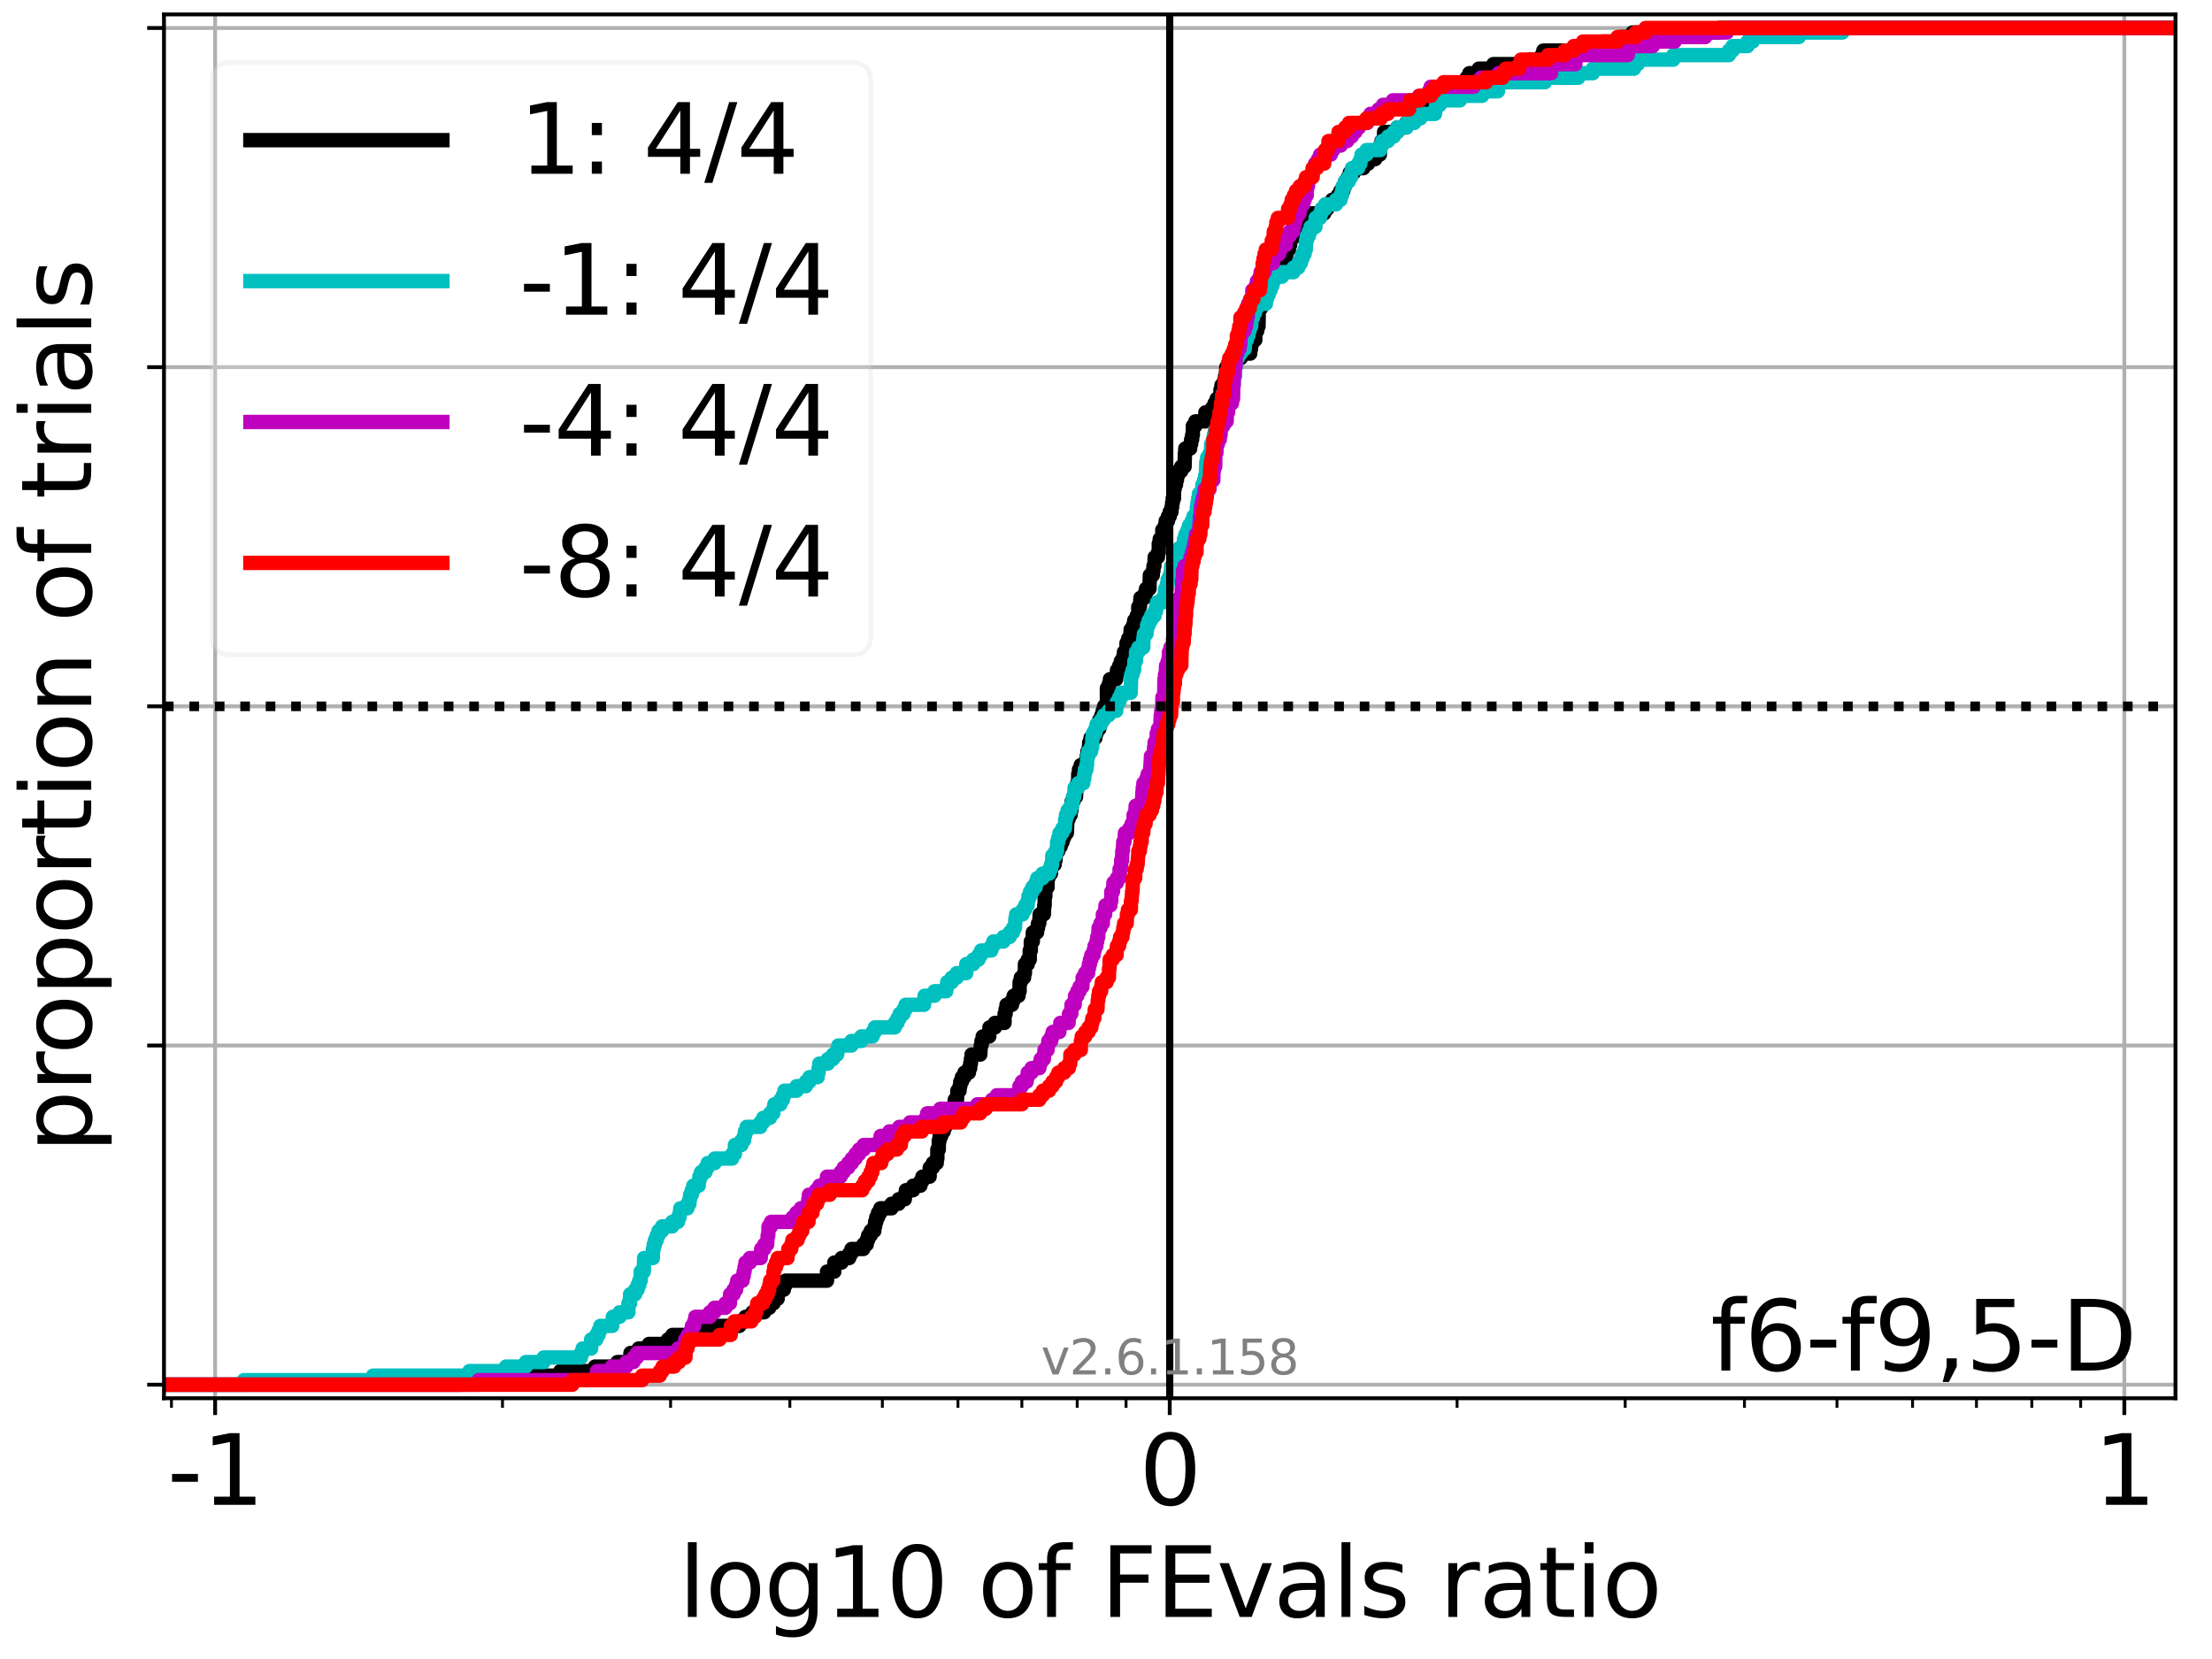 <?xml version="1.0" encoding="utf-8" standalone="no"?>
<!DOCTYPE svg PUBLIC "-//W3C//DTD SVG 1.1//EN"
  "http://www.w3.org/Graphics/SVG/1.1/DTD/svg11.dtd">
<svg xmlns:xlink="http://www.w3.org/1999/xlink" width="460.8pt" height="345.6pt" viewBox="0 0 460.8 345.6" xmlns="http://www.w3.org/2000/svg" version="1.1">
 <defs>
  <style type="text/css">*{stroke-linejoin: round; stroke-linecap: butt}</style>
 </defs>
 <g id="figure_1">
  <g id="patch_1">
   <path d="M 0 345.6 
L 460.8 345.6 
L 460.8 0 
L 0 0 
z
" style="fill: #ffffff"/>
  </g>
  <g id="axes_1">
   <g id="patch_2">
    <path d="M 34.16 291.28 
L 453.192 291.28 
L 453.192 3 
L 34.16 3 
z
" style="fill: #ffffff"/>
   </g>
   <g id="matplotlib.axis_1">
    <g id="xtick_1">
     <g id="line2d_1">
      <path d="M 44.815 291.28 
L 44.815 3 
" clip-path="url(#pe3f7f8bd6f)" style="fill: none; stroke: #b0b0b0; stroke-width: 0.8; stroke-linecap: square"/>
     </g>
     <g id="line2d_2">
      <defs>
       <path id="m4d1b74afdb" d="M 0 0 
L 0 3.5 
" style="stroke: #000000; stroke-width: 0.8"/>
      </defs>
      <g>
       <use xlink:href="#m4d1b74afdb" x="44.815" y="291.28" style="stroke: #000000; stroke-width: 0.8"/>
      </g>
     </g>
     <g id="text_1">
      <!-- -1 -->
      <g transform="translate(34.844 313.477)scale(0.2 -0.2)">
       <defs>
        <path id="DejaVuSans-2d" d="M 313 2009 
L 1997 2009 
L 1997 1497 
L 313 1497 
L 313 2009 
z
" transform="scale(0.016)"/>
        <path id="DejaVuSans-31" d="M 794 531 
L 1825 531 
L 1825 4091 
L 703 3866 
L 703 4441 
L 1819 4666 
L 2450 4666 
L 2450 531 
L 3481 531 
L 3481 0 
L 794 0 
L 794 531 
z
" transform="scale(0.016)"/>
       </defs>
       <use xlink:href="#DejaVuSans-2d"/>
       <use xlink:href="#DejaVuSans-31" x="36.084"/>
      </g>
     </g>
    </g>
    <g id="xtick_2">
     <g id="line2d_3">
      <path d="M 243.676 291.28 
L 243.676 3 
" clip-path="url(#pe3f7f8bd6f)" style="fill: none; stroke: #b0b0b0; stroke-width: 0.8; stroke-linecap: square"/>
     </g>
     <g id="line2d_4">
      <g>
       <use xlink:href="#m4d1b74afdb" x="243.676" y="291.28" style="stroke: #000000; stroke-width: 0.8"/>
      </g>
     </g>
     <g id="text_2">
      <!-- 0 -->
      <g transform="translate(237.314 313.477)scale(0.2 -0.2)">
       <defs>
        <path id="DejaVuSans-30" d="M 2034 4250 
Q 1547 4250 1301 3770 
Q 1056 3291 1056 2328 
Q 1056 1369 1301 889 
Q 1547 409 2034 409 
Q 2525 409 2770 889 
Q 3016 1369 3016 2328 
Q 3016 3291 2770 3770 
Q 2525 4250 2034 4250 
z
M 2034 4750 
Q 2819 4750 3233 4129 
Q 3647 3509 3647 2328 
Q 3647 1150 3233 529 
Q 2819 -91 2034 -91 
Q 1250 -91 836 529 
Q 422 1150 422 2328 
Q 422 3509 836 4129 
Q 1250 4750 2034 4750 
z
" transform="scale(0.016)"/>
       </defs>
       <use xlink:href="#DejaVuSans-30"/>
      </g>
     </g>
    </g>
    <g id="xtick_3">
     <g id="line2d_5">
      <path d="M 442.537 291.28 
L 442.537 3 
" clip-path="url(#pe3f7f8bd6f)" style="fill: none; stroke: #b0b0b0; stroke-width: 0.8; stroke-linecap: square"/>
     </g>
     <g id="line2d_6">
      <g>
       <use xlink:href="#m4d1b74afdb" x="442.537" y="291.28" style="stroke: #000000; stroke-width: 0.8"/>
      </g>
     </g>
     <g id="text_3">
      <!-- 1 -->
      <g transform="translate(436.175 313.477)scale(0.2 -0.2)">
       <use xlink:href="#DejaVuSans-31"/>
      </g>
     </g>
    </g>
    <g id="xtick_4">
     <g id="line2d_7">
      <defs>
       <path id="md2150e0356" d="M 0 0 
L 0 2 
" style="stroke: #000000; stroke-width: 0.6"/>
      </defs>
      <g>
       <use xlink:href="#md2150e0356" x="35.715" y="291.28" style="stroke: #000000; stroke-width: 0.6"/>
      </g>
     </g>
    </g>
    <g id="xtick_5">
     <g id="line2d_8">
      <g>
       <use xlink:href="#md2150e0356" x="104.678" y="291.28" style="stroke: #000000; stroke-width: 0.6"/>
      </g>
     </g>
    </g>
    <g id="xtick_6">
     <g id="line2d_9">
      <g>
       <use xlink:href="#md2150e0356" x="139.696" y="291.28" style="stroke: #000000; stroke-width: 0.6"/>
      </g>
     </g>
    </g>
    <g id="xtick_7">
     <g id="line2d_10">
      <g>
       <use xlink:href="#md2150e0356" x="164.541" y="291.28" style="stroke: #000000; stroke-width: 0.6"/>
      </g>
     </g>
    </g>
    <g id="xtick_8">
     <g id="line2d_11">
      <g>
       <use xlink:href="#md2150e0356" x="183.813" y="291.28" style="stroke: #000000; stroke-width: 0.6"/>
      </g>
     </g>
    </g>
    <g id="xtick_9">
     <g id="line2d_12">
      <g>
       <use xlink:href="#md2150e0356" x="199.559" y="291.28" style="stroke: #000000; stroke-width: 0.6"/>
      </g>
     </g>
    </g>
    <g id="xtick_10">
     <g id="line2d_13">
      <g>
       <use xlink:href="#md2150e0356" x="212.872" y="291.28" style="stroke: #000000; stroke-width: 0.6"/>
      </g>
     </g>
    </g>
    <g id="xtick_11">
     <g id="line2d_14">
      <g>
       <use xlink:href="#md2150e0356" x="224.404" y="291.28" style="stroke: #000000; stroke-width: 0.6"/>
      </g>
     </g>
    </g>
    <g id="xtick_12">
     <g id="line2d_15">
      <g>
       <use xlink:href="#md2150e0356" x="234.577" y="291.28" style="stroke: #000000; stroke-width: 0.6"/>
      </g>
     </g>
    </g>
    <g id="xtick_13">
     <g id="line2d_16">
      <g>
       <use xlink:href="#md2150e0356" x="303.539" y="291.28" style="stroke: #000000; stroke-width: 0.6"/>
      </g>
     </g>
    </g>
    <g id="xtick_14">
     <g id="line2d_17">
      <g>
       <use xlink:href="#md2150e0356" x="338.557" y="291.28" style="stroke: #000000; stroke-width: 0.6"/>
      </g>
     </g>
    </g>
    <g id="xtick_15">
     <g id="line2d_18">
      <g>
       <use xlink:href="#md2150e0356" x="363.402" y="291.28" style="stroke: #000000; stroke-width: 0.6"/>
      </g>
     </g>
    </g>
    <g id="xtick_16">
     <g id="line2d_19">
      <g>
       <use xlink:href="#md2150e0356" x="382.674" y="291.28" style="stroke: #000000; stroke-width: 0.6"/>
      </g>
     </g>
    </g>
    <g id="xtick_17">
     <g id="line2d_20">
      <g>
       <use xlink:href="#md2150e0356" x="398.42" y="291.28" style="stroke: #000000; stroke-width: 0.6"/>
      </g>
     </g>
    </g>
    <g id="xtick_18">
     <g id="line2d_21">
      <g>
       <use xlink:href="#md2150e0356" x="411.733" y="291.28" style="stroke: #000000; stroke-width: 0.6"/>
      </g>
     </g>
    </g>
    <g id="xtick_19">
     <g id="line2d_22">
      <g>
       <use xlink:href="#md2150e0356" x="423.266" y="291.28" style="stroke: #000000; stroke-width: 0.6"/>
      </g>
     </g>
    </g>
    <g id="xtick_20">
     <g id="line2d_23">
      <g>
       <use xlink:href="#md2150e0356" x="433.438" y="291.28" style="stroke: #000000; stroke-width: 0.6"/>
      </g>
     </g>
    </g>
    <g id="text_4">
     <!-- log10 of FEvals ratio -->
     <g transform="translate(141.371 336.833)scale(0.2 -0.2)">
      <defs>
       <path id="DejaVuSans-6c" d="M 603 4863 
L 1178 4863 
L 1178 0 
L 603 0 
L 603 4863 
z
" transform="scale(0.016)"/>
       <path id="DejaVuSans-6f" d="M 1959 3097 
Q 1497 3097 1228 2736 
Q 959 2375 959 1747 
Q 959 1119 1226 758 
Q 1494 397 1959 397 
Q 2419 397 2687 759 
Q 2956 1122 2956 1747 
Q 2956 2369 2687 2733 
Q 2419 3097 1959 3097 
z
M 1959 3584 
Q 2709 3584 3137 3096 
Q 3566 2609 3566 1747 
Q 3566 888 3137 398 
Q 2709 -91 1959 -91 
Q 1206 -91 779 398 
Q 353 888 353 1747 
Q 353 2609 779 3096 
Q 1206 3584 1959 3584 
z
" transform="scale(0.016)"/>
       <path id="DejaVuSans-67" d="M 2906 1791 
Q 2906 2416 2648 2759 
Q 2391 3103 1925 3103 
Q 1463 3103 1205 2759 
Q 947 2416 947 1791 
Q 947 1169 1205 825 
Q 1463 481 1925 481 
Q 2391 481 2648 825 
Q 2906 1169 2906 1791 
z
M 3481 434 
Q 3481 -459 3084 -895 
Q 2688 -1331 1869 -1331 
Q 1566 -1331 1297 -1286 
Q 1028 -1241 775 -1147 
L 775 -588 
Q 1028 -725 1275 -790 
Q 1522 -856 1778 -856 
Q 2344 -856 2625 -561 
Q 2906 -266 2906 331 
L 2906 616 
Q 2728 306 2450 153 
Q 2172 0 1784 0 
Q 1141 0 747 490 
Q 353 981 353 1791 
Q 353 2603 747 3093 
Q 1141 3584 1784 3584 
Q 2172 3584 2450 3431 
Q 2728 3278 2906 2969 
L 2906 3500 
L 3481 3500 
L 3481 434 
z
" transform="scale(0.016)"/>
       <path id="DejaVuSans-20" transform="scale(0.016)"/>
       <path id="DejaVuSans-66" d="M 2375 4863 
L 2375 4384 
L 1825 4384 
Q 1516 4384 1395 4259 
Q 1275 4134 1275 3809 
L 1275 3500 
L 2222 3500 
L 2222 3053 
L 1275 3053 
L 1275 0 
L 697 0 
L 697 3053 
L 147 3053 
L 147 3500 
L 697 3500 
L 697 3744 
Q 697 4328 969 4595 
Q 1241 4863 1831 4863 
L 2375 4863 
z
" transform="scale(0.016)"/>
       <path id="DejaVuSans-46" d="M 628 4666 
L 3309 4666 
L 3309 4134 
L 1259 4134 
L 1259 2759 
L 3109 2759 
L 3109 2228 
L 1259 2228 
L 1259 0 
L 628 0 
L 628 4666 
z
" transform="scale(0.016)"/>
       <path id="DejaVuSans-45" d="M 628 4666 
L 3578 4666 
L 3578 4134 
L 1259 4134 
L 1259 2753 
L 3481 2753 
L 3481 2222 
L 1259 2222 
L 1259 531 
L 3634 531 
L 3634 0 
L 628 0 
L 628 4666 
z
" transform="scale(0.016)"/>
       <path id="DejaVuSans-76" d="M 191 3500 
L 800 3500 
L 1894 563 
L 2988 3500 
L 3597 3500 
L 2284 0 
L 1503 0 
L 191 3500 
z
" transform="scale(0.016)"/>
       <path id="DejaVuSans-61" d="M 2194 1759 
Q 1497 1759 1228 1600 
Q 959 1441 959 1056 
Q 959 750 1161 570 
Q 1363 391 1709 391 
Q 2188 391 2477 730 
Q 2766 1069 2766 1631 
L 2766 1759 
L 2194 1759 
z
M 3341 1997 
L 3341 0 
L 2766 0 
L 2766 531 
Q 2569 213 2275 61 
Q 1981 -91 1556 -91 
Q 1019 -91 701 211 
Q 384 513 384 1019 
Q 384 1609 779 1909 
Q 1175 2209 1959 2209 
L 2766 2209 
L 2766 2266 
Q 2766 2663 2505 2880 
Q 2244 3097 1772 3097 
Q 1472 3097 1187 3025 
Q 903 2953 641 2809 
L 641 3341 
Q 956 3463 1253 3523 
Q 1550 3584 1831 3584 
Q 2591 3584 2966 3190 
Q 3341 2797 3341 1997 
z
" transform="scale(0.016)"/>
       <path id="DejaVuSans-73" d="M 2834 3397 
L 2834 2853 
Q 2591 2978 2328 3040 
Q 2066 3103 1784 3103 
Q 1356 3103 1142 2972 
Q 928 2841 928 2578 
Q 928 2378 1081 2264 
Q 1234 2150 1697 2047 
L 1894 2003 
Q 2506 1872 2764 1633 
Q 3022 1394 3022 966 
Q 3022 478 2636 193 
Q 2250 -91 1575 -91 
Q 1294 -91 989 -36 
Q 684 19 347 128 
L 347 722 
Q 666 556 975 473 
Q 1284 391 1588 391 
Q 1994 391 2212 530 
Q 2431 669 2431 922 
Q 2431 1156 2273 1281 
Q 2116 1406 1581 1522 
L 1381 1569 
Q 847 1681 609 1914 
Q 372 2147 372 2553 
Q 372 3047 722 3315 
Q 1072 3584 1716 3584 
Q 2034 3584 2315 3537 
Q 2597 3491 2834 3397 
z
" transform="scale(0.016)"/>
       <path id="DejaVuSans-72" d="M 2631 2963 
Q 2534 3019 2420 3045 
Q 2306 3072 2169 3072 
Q 1681 3072 1420 2755 
Q 1159 2438 1159 1844 
L 1159 0 
L 581 0 
L 581 3500 
L 1159 3500 
L 1159 2956 
Q 1341 3275 1631 3429 
Q 1922 3584 2338 3584 
Q 2397 3584 2469 3576 
Q 2541 3569 2628 3553 
L 2631 2963 
z
" transform="scale(0.016)"/>
       <path id="DejaVuSans-74" d="M 1172 4494 
L 1172 3500 
L 2356 3500 
L 2356 3053 
L 1172 3053 
L 1172 1153 
Q 1172 725 1289 603 
Q 1406 481 1766 481 
L 2356 481 
L 2356 0 
L 1766 0 
Q 1100 0 847 248 
Q 594 497 594 1153 
L 594 3053 
L 172 3053 
L 172 3500 
L 594 3500 
L 594 4494 
L 1172 4494 
z
" transform="scale(0.016)"/>
       <path id="DejaVuSans-69" d="M 603 3500 
L 1178 3500 
L 1178 0 
L 603 0 
L 603 3500 
z
M 603 4863 
L 1178 4863 
L 1178 4134 
L 603 4134 
L 603 4863 
z
" transform="scale(0.016)"/>
      </defs>
      <use xlink:href="#DejaVuSans-6c"/>
      <use xlink:href="#DejaVuSans-6f" x="27.783"/>
      <use xlink:href="#DejaVuSans-67" x="88.965"/>
      <use xlink:href="#DejaVuSans-31" x="152.441"/>
      <use xlink:href="#DejaVuSans-30" x="216.064"/>
      <use xlink:href="#DejaVuSans-20" x="279.688"/>
      <use xlink:href="#DejaVuSans-6f" x="311.475"/>
      <use xlink:href="#DejaVuSans-66" x="372.656"/>
      <use xlink:href="#DejaVuSans-20" x="407.861"/>
      <use xlink:href="#DejaVuSans-46" x="439.648"/>
      <use xlink:href="#DejaVuSans-45" x="497.168"/>
      <use xlink:href="#DejaVuSans-76" x="560.352"/>
      <use xlink:href="#DejaVuSans-61" x="619.531"/>
      <use xlink:href="#DejaVuSans-6c" x="680.811"/>
      <use xlink:href="#DejaVuSans-73" x="708.594"/>
      <use xlink:href="#DejaVuSans-20" x="760.693"/>
      <use xlink:href="#DejaVuSans-72" x="792.48"/>
      <use xlink:href="#DejaVuSans-61" x="833.594"/>
      <use xlink:href="#DejaVuSans-74" x="894.873"/>
      <use xlink:href="#DejaVuSans-69" x="934.082"/>
      <use xlink:href="#DejaVuSans-6f" x="961.865"/>
     </g>
    </g>
   </g>
   <g id="matplotlib.axis_2">
    <g id="ytick_1">
     <g id="line2d_24">
      <path d="M 34.16 288.454 
L 453.192 288.454 
" clip-path="url(#pe3f7f8bd6f)" style="fill: none; stroke: #b0b0b0; stroke-width: 0.8; stroke-linecap: square"/>
     </g>
     <g id="line2d_25">
      <defs>
       <path id="m3e61d5fe97" d="M 0 0 
L -3.5 0 
" style="stroke: #000000; stroke-width: 0.8"/>
      </defs>
      <g>
       <use xlink:href="#m3e61d5fe97" x="34.16" y="288.454" style="stroke: #000000; stroke-width: 0.8"/>
      </g>
     </g>
    </g>
    <g id="ytick_2">
     <g id="line2d_26">
      <path d="M 34.16 217.797 
L 453.192 217.797 
" clip-path="url(#pe3f7f8bd6f)" style="fill: none; stroke: #b0b0b0; stroke-width: 0.8; stroke-linecap: square"/>
     </g>
     <g id="line2d_27">
      <g>
       <use xlink:href="#m3e61d5fe97" x="34.16" y="217.797" style="stroke: #000000; stroke-width: 0.8"/>
      </g>
     </g>
    </g>
    <g id="ytick_3">
     <g id="line2d_28">
      <path d="M 34.16 147.14 
L 453.192 147.14 
" clip-path="url(#pe3f7f8bd6f)" style="fill: none; stroke: #b0b0b0; stroke-width: 0.8; stroke-linecap: square"/>
     </g>
     <g id="line2d_29">
      <g>
       <use xlink:href="#m3e61d5fe97" x="34.16" y="147.14" style="stroke: #000000; stroke-width: 0.8"/>
      </g>
     </g>
    </g>
    <g id="ytick_4">
     <g id="line2d_30">
      <path d="M 34.16 76.483 
L 453.192 76.483 
" clip-path="url(#pe3f7f8bd6f)" style="fill: none; stroke: #b0b0b0; stroke-width: 0.8; stroke-linecap: square"/>
     </g>
     <g id="line2d_31">
      <g>
       <use xlink:href="#m3e61d5fe97" x="34.16" y="76.483" style="stroke: #000000; stroke-width: 0.8"/>
      </g>
     </g>
    </g>
    <g id="ytick_5">
     <g id="line2d_32">
      <path d="M 34.16 5.826 
L 453.192 5.826 
" clip-path="url(#pe3f7f8bd6f)" style="fill: none; stroke: #b0b0b0; stroke-width: 0.8; stroke-linecap: square"/>
     </g>
     <g id="line2d_33">
      <g>
       <use xlink:href="#m3e61d5fe97" x="34.16" y="5.826" style="stroke: #000000; stroke-width: 0.8"/>
      </g>
     </g>
    </g>
    <g id="text_5">
     <!-- proportion of trials -->
     <g transform="translate(19.001 240.146)rotate(-90)scale(0.2 -0.2)">
      <defs>
       <path id="DejaVuSans-70" d="M 1159 525 
L 1159 -1331 
L 581 -1331 
L 581 3500 
L 1159 3500 
L 1159 2969 
Q 1341 3281 1617 3432 
Q 1894 3584 2278 3584 
Q 2916 3584 3314 3078 
Q 3713 2572 3713 1747 
Q 3713 922 3314 415 
Q 2916 -91 2278 -91 
Q 1894 -91 1617 61 
Q 1341 213 1159 525 
z
M 3116 1747 
Q 3116 2381 2855 2742 
Q 2594 3103 2138 3103 
Q 1681 3103 1420 2742 
Q 1159 2381 1159 1747 
Q 1159 1113 1420 752 
Q 1681 391 2138 391 
Q 2594 391 2855 752 
Q 3116 1113 3116 1747 
z
" transform="scale(0.016)"/>
       <path id="DejaVuSans-6e" d="M 3513 2113 
L 3513 0 
L 2938 0 
L 2938 2094 
Q 2938 2591 2744 2837 
Q 2550 3084 2163 3084 
Q 1697 3084 1428 2787 
Q 1159 2491 1159 1978 
L 1159 0 
L 581 0 
L 581 3500 
L 1159 3500 
L 1159 2956 
Q 1366 3272 1645 3428 
Q 1925 3584 2291 3584 
Q 2894 3584 3203 3211 
Q 3513 2838 3513 2113 
z
" transform="scale(0.016)"/>
      </defs>
      <use xlink:href="#DejaVuSans-70"/>
      <use xlink:href="#DejaVuSans-72" x="63.477"/>
      <use xlink:href="#DejaVuSans-6f" x="102.34"/>
      <use xlink:href="#DejaVuSans-70" x="163.521"/>
      <use xlink:href="#DejaVuSans-6f" x="226.998"/>
      <use xlink:href="#DejaVuSans-72" x="288.18"/>
      <use xlink:href="#DejaVuSans-74" x="329.293"/>
      <use xlink:href="#DejaVuSans-69" x="368.502"/>
      <use xlink:href="#DejaVuSans-6f" x="396.285"/>
      <use xlink:href="#DejaVuSans-6e" x="457.467"/>
      <use xlink:href="#DejaVuSans-20" x="520.846"/>
      <use xlink:href="#DejaVuSans-6f" x="552.633"/>
      <use xlink:href="#DejaVuSans-66" x="613.814"/>
      <use xlink:href="#DejaVuSans-20" x="649.02"/>
      <use xlink:href="#DejaVuSans-74" x="680.807"/>
      <use xlink:href="#DejaVuSans-72" x="720.016"/>
      <use xlink:href="#DejaVuSans-69" x="761.129"/>
      <use xlink:href="#DejaVuSans-61" x="788.912"/>
      <use xlink:href="#DejaVuSans-6c" x="850.191"/>
      <use xlink:href="#DejaVuSans-73" x="877.975"/>
     </g>
    </g>
   </g>
   <g id="line2d_34">
    <path d="M 34.16 288.454 
L 95.845 288.454 
L 95.845 287.512 
L 111.035 287.512 
L 111.035 286.57 
L 116.715 286.57 
L 116.715 285.627 
L 123.95 285.627 
L 123.95 284.685 
L 128.619 284.685 
L 128.619 283.743 
L 131.336 283.743 
L 131.336 281.859 
L 133.049 281.859 
L 133.049 280.917 
L 135.182 280.917 
L 135.182 279.975 
L 139.14 279.975 
L 139.14 279.033 
L 140.08 279.033 
L 140.08 278.091 
L 146.252 278.091 
L 146.252 277.149 
L 148.795 277.149 
L 148.795 276.207 
L 154.031 276.207 
L 154.031 275.264 
L 155.292 275.264 
L 155.292 274.322 
L 156.724 274.322 
L 156.724 273.38 
L 159.177 273.38 
L 159.177 272.438 
L 160.253 272.438 
L 160.253 271.496 
L 161.154 271.496 
L 161.154 270.554 
L 161.998 270.554 
L 162.108 268.67 
L 163.286 268.67 
L 163.286 267.728 
L 163.637 267.728 
L 163.637 266.786 
L 172.28 266.786 
L 172.28 264.901 
L 173.798 264.901 
L 173.798 263.017 
L 175.311 263.017 
L 175.311 262.075 
L 176.9 262.075 
L 176.9 261.133 
L 177.384 261.133 
L 177.384 260.191 
L 179.838 260.191 
L 179.838 259.249 
L 180.553 259.249 
L 180.553 258.307 
L 180.842 258.307 
L 180.842 257.365 
L 181.38 257.365 
L 181.38 256.423 
L 182.136 256.423 
L 182.136 255.481 
L 182.306 255.481 
L 182.306 254.538 
L 182.543 254.538 
L 182.543 253.596 
L 182.912 253.596 
L 182.912 252.654 
L 183.395 252.654 
L 183.395 251.712 
L 185.719 251.712 
L 185.719 250.77 
L 187.2 250.77 
L 187.2 249.828 
L 188.482 249.828 
L 188.482 248.886 
L 188.714 248.886 
L 188.714 247.944 
L 190.213 247.944 
L 190.213 247.002 
L 191.742 247.002 
L 191.742 246.06 
L 192.158 246.06 
L 192.158 245.118 
L 193.66 245.118 
L 193.686 243.233 
L 194.327 243.233 
L 194.327 242.291 
L 195.136 242.291 
L 195.136 241.349 
L 195.27 241.349 
L 195.27 239.465 
L 195.57 239.465 
L 195.57 237.581 
L 195.744 237.581 
L 195.744 236.639 
L 196.092 236.639 
L 196.092 235.697 
L 196.588 235.697 
L 196.588 234.755 
L 196.97 234.755 
L 196.97 233.812 
L 197.754 233.812 
L 197.754 232.87 
L 198.003 232.87 
L 198.003 231.928 
L 198.358 231.928 
L 198.358 230.986 
L 198.72 230.986 
L 198.72 230.044 
L 198.891 230.044 
L 198.891 229.102 
L 199.359 229.102 
L 199.437 227.218 
L 199.895 227.218 
L 199.895 226.276 
L 200.043 226.276 
L 200.043 225.334 
L 200.385 225.334 
L 200.385 224.392 
L 200.911 224.392 
L 200.911 223.449 
L 201.842 223.449 
L 201.842 222.507 
L 202.109 222.507 
L 202.109 221.565 
L 202.258 221.565 
L 202.258 220.623 
L 202.391 220.623 
L 202.391 219.681 
L 204.213 219.681 
L 204.309 217.797 
L 204.46 217.797 
L 204.46 216.855 
L 204.719 216.855 
L 204.719 215.913 
L 206.08 215.913 
L 206.118 214.028 
L 207.272 214.028 
L 207.272 213.086 
L 209.254 213.086 
L 209.282 211.202 
L 209.485 211.202 
L 209.485 210.26 
L 209.674 210.26 
L 209.674 209.318 
L 210.817 209.318 
L 210.817 208.376 
L 211.176 208.376 
L 211.176 207.434 
L 212.184 207.434 
L 212.184 206.492 
L 212.402 206.492 
L 212.402 204.608 
L 212.653 204.608 
L 212.653 203.665 
L 213.328 203.665 
L 213.328 202.723 
L 213.511 202.723 
L 213.511 200.839 
L 214.104 200.839 
L 214.104 199.897 
L 214.516 199.897 
L 214.516 198.013 
L 214.737 198.013 
L 214.743 196.129 
L 215.155 196.129 
L 215.155 194.245 
L 216.035 194.245 
L 216.035 193.302 
L 216.237 193.302 
L 216.237 192.36 
L 216.491 192.36 
L 216.587 190.476 
L 217.449 190.476 
L 217.537 188.592 
L 217.623 188.592 
L 217.623 186.708 
L 217.758 186.708 
L 217.773 184.824 
L 218.229 184.824 
L 218.229 182.939 
L 218.4 182.939 
L 218.4 181.997 
L 218.93 181.997 
L 219.014 180.113 
L 219.699 180.113 
L 219.699 179.171 
L 219.89 179.171 
L 219.974 177.287 
L 220.465 177.287 
L 220.465 176.345 
L 220.953 176.345 
L 220.953 175.403 
L 221.344 175.403 
L 221.344 174.461 
L 221.694 174.461 
L 221.694 173.519 
L 222.251 173.519 
L 222.356 170.692 
L 222.598 170.692 
L 222.598 169.75 
L 223.038 169.75 
L 223.038 168.808 
L 223.212 168.808 
L 223.26 166.924 
L 223.634 166.924 
L 223.634 165.982 
L 224.161 165.982 
L 224.196 164.098 
L 224.404 164.098 
L 224.404 163.156 
L 224.613 163.156 
L 224.613 161.271 
L 224.767 161.271 
L 224.767 160.329 
L 225.131 160.329 
L 225.131 159.387 
L 226.179 159.387 
L 226.179 158.445 
L 226.386 158.445 
L 226.386 157.503 
L 226.537 157.503 
L 226.537 156.561 
L 226.798 156.561 
L 226.908 154.677 
L 227.176 154.677 
L 227.176 153.735 
L 228.182 153.735 
L 228.182 152.793 
L 228.428 152.793 
L 228.428 151.85 
L 229.003 151.85 
L 229.003 149.966 
L 229.432 149.966 
L 229.432 149.024 
L 229.716 149.024 
L 229.716 148.082 
L 229.995 148.082 
L 229.995 147.14 
L 230.587 147.14 
L 230.587 143.372 
L 231.015 143.372 
L 231.015 142.43 
L 231.218 142.43 
L 231.218 141.487 
L 232.517 141.487 
L 232.517 140.545 
L 232.694 140.545 
L 232.694 139.603 
L 233.159 139.603 
L 233.159 138.661 
L 233.504 138.661 
L 233.504 137.719 
L 233.993 137.719 
L 233.993 136.777 
L 234.146 136.777 
L 234.146 135.835 
L 234.677 135.835 
L 234.677 133.951 
L 235.032 133.951 
L 235.032 133.009 
L 235.445 133.009 
L 235.542 131.124 
L 236.062 131.124 
L 236.062 130.182 
L 236.278 130.182 
L 236.278 129.24 
L 236.789 129.24 
L 236.789 128.298 
L 237.126 128.298 
L 237.126 126.414 
L 237.468 126.414 
L 237.577 124.53 
L 238.472 124.53 
L 238.472 123.588 
L 238.74 123.588 
L 238.74 122.646 
L 239.462 122.646 
L 239.53 119.819 
L 240.15 119.819 
L 240.15 118.877 
L 240.289 118.877 
L 240.289 117.935 
L 240.465 117.935 
L 240.554 116.051 
L 241.215 116.051 
L 241.215 115.109 
L 241.397 115.109 
L 241.397 113.225 
L 241.595 113.225 
L 241.595 112.283 
L 242.129 112.283 
L 242.129 110.398 
L 242.648 110.398 
L 242.648 109.456 
L 242.842 109.456 
L 242.842 108.514 
L 243.311 108.514 
L 243.311 107.572 
L 243.676 107.572 
L 243.676 106.63 
L 244.04 106.63 
L 244.04 105.688 
L 244.174 105.688 
L 244.174 104.746 
L 244.304 104.746 
L 244.304 103.804 
L 244.571 103.804 
L 244.571 101.92 
L 244.692 101.92 
L 244.692 100.978 
L 244.975 100.978 
L 244.975 100.035 
L 245.178 100.035 
L 245.178 99.093 
L 245.386 99.093 
L 245.386 98.151 
L 246.069 98.151 
L 246.069 97.209 
L 246.772 97.209 
L 246.84 94.383 
L 246.915 94.383 
L 246.915 93.441 
L 247.936 93.441 
L 247.936 92.499 
L 248.139 92.499 
L 248.139 91.557 
L 248.345 91.557 
L 248.345 90.615 
L 248.49 90.615 
L 248.49 88.73 
L 249.009 88.73 
L 249.009 87.788 
L 251.053 87.788 
L 251.11 85.904 
L 252.496 85.904 
L 252.496 84.962 
L 253.014 84.962 
L 253.014 84.02 
L 253.464 84.02 
L 253.464 83.078 
L 254.247 83.078 
L 254.247 81.194 
L 254.456 81.194 
L 254.456 80.252 
L 254.992 80.252 
L 254.992 79.309 
L 255.208 79.309 
L 255.208 78.367 
L 255.365 78.367 
L 255.461 76.483 
L 256.989 76.483 
L 256.989 75.541 
L 257.487 75.541 
L 257.487 74.599 
L 258.491 74.599 
L 258.491 73.657 
L 260.444 73.657 
L 260.444 72.715 
L 260.596 72.715 
L 260.596 71.773 
L 260.786 71.773 
L 260.786 70.831 
L 261.496 70.831 
L 261.496 68.946 
L 261.894 68.946 
L 261.894 68.004 
L 262.171 68.004 
L 262.225 64.236 
L 262.689 64.236 
L 262.689 63.294 
L 263.469 63.294 
L 263.469 61.41 
L 263.636 61.41 
L 263.636 60.468 
L 263.988 60.468 
L 263.988 59.525 
L 264.734 59.525 
L 264.818 57.641 
L 266.032 57.641 
L 266.089 55.757 
L 267.117 55.757 
L 267.117 53.873 
L 267.895 53.873 
L 267.895 52.931 
L 268.035 52.931 
L 268.035 51.989 
L 268.521 51.989 
L 268.521 51.047 
L 268.764 51.047 
L 268.764 50.105 
L 268.899 50.105 
L 268.899 49.162 
L 270.05 49.162 
L 270.146 47.278 
L 272.735 47.278 
L 272.735 46.336 
L 272.881 46.336 
L 272.881 45.394 
L 273.191 45.394 
L 273.191 44.452 
L 275.862 44.452 
L 275.862 43.51 
L 276.503 43.51 
L 276.503 42.568 
L 277.507 42.568 
L 277.507 41.626 
L 278.694 41.626 
L 278.694 40.684 
L 279.242 40.684 
L 279.242 39.742 
L 279.838 39.742 
L 279.838 38.799 
L 280.179 38.799 
L 280.179 37.857 
L 280.8 37.857 
L 280.8 36.915 
L 281.183 36.915 
L 281.183 35.973 
L 282.033 35.973 
L 282.033 35.031 
L 284.018 35.031 
L 284.018 34.089 
L 285.022 34.089 
L 285.022 33.147 
L 286.485 33.147 
L 286.485 32.205 
L 287.447 32.205 
L 287.49 30.321 
L 287.793 30.321 
L 287.793 29.379 
L 288.331 29.379 
L 288.331 27.494 
L 291.073 27.494 
L 291.073 26.552 
L 292.923 26.552 
L 292.923 25.61 
L 294.221 25.61 
L 294.221 24.668 
L 294.87 24.668 
L 294.896 22.784 
L 296.893 22.784 
L 296.893 21.842 
L 297.779 21.842 
L 297.779 20.9 
L 299.445 20.9 
L 299.445 19.958 
L 302.505 19.958 
L 302.505 19.016 
L 303.539 19.016 
L 303.539 18.073 
L 304.532 18.073 
L 304.532 17.131 
L 305.536 17.131 
L 305.536 16.189 
L 306.092 16.189 
L 306.092 15.247 
L 308.062 15.247 
L 308.062 14.305 
L 311.093 14.305 
L 311.093 13.363 
L 318.597 13.363 
L 318.597 12.421 
L 321.15 12.421 
L 321.15 11.479 
L 321.501 11.479 
L 321.501 10.537 
L 330.109 10.537 
L 330.109 9.595 
L 333.784 9.595 
L 333.784 8.653 
L 337.623 8.653 
L 337.623 7.71 
L 340.091 7.71 
L 340.091 6.768 
L 358.138 6.768 
L 358.138 5.826 
L 453.192 5.826 
L 453.192 5.826 
" clip-path="url(#pe3f7f8bd6f)" style="fill: none; stroke: #000000; stroke-width: 3; stroke-linecap: square"/>
   </g>
   <g id="line2d_35">
    <path clip-path="url(#pe3f7f8bd6f)" style="fill: none; stroke: #000000; stroke-width: 3; stroke-linecap: square"/>
   </g>
   <g id="line2d_36">
    <path d="M 34.16 288.454 
L 50.81 288.454 
L 50.81 287.512 
L 77.72 287.512 
L 77.72 286.57 
L 97.785 286.57 
L 97.785 285.627 
L 105.399 285.627 
L 105.399 284.685 
L 109.54 284.685 
L 109.54 283.743 
L 113.257 283.743 
L 113.257 282.801 
L 121.019 282.801 
L 121.019 281.859 
L 121.369 281.859 
L 121.369 280.917 
L 123.148 280.917 
L 123.148 279.033 
L 124.221 279.033 
L 124.221 278.091 
L 124.695 278.091 
L 124.695 277.149 
L 125.06 277.149 
L 125.06 276.207 
L 127.537 276.207 
L 127.537 275.264 
L 127.661 275.264 
L 127.661 274.322 
L 129.063 274.322 
L 129.063 273.38 
L 130.909 273.38 
L 130.909 271.496 
L 131.259 271.496 
L 131.259 269.612 
L 132.309 269.612 
L 132.309 268.67 
L 132.822 268.67 
L 132.822 267.728 
L 133.172 267.728 
L 133.172 266.786 
L 133.463 266.786 
L 133.473 264.901 
L 134.112 264.901 
L 134.178 262.075 
L 135.999 262.075 
L 136.024 260.191 
L 136.181 260.191 
L 136.181 259.249 
L 136.45 259.249 
L 136.45 258.307 
L 136.825 258.307 
L 136.825 257.365 
L 137.175 257.365 
L 137.175 256.423 
L 137.922 256.423 
L 137.922 255.481 
L 140.027 255.481 
L 140.027 254.538 
L 141.225 254.538 
L 141.225 253.596 
L 141.575 253.596 
L 141.575 252.654 
L 141.712 252.654 
L 141.712 251.712 
L 143.199 251.712 
L 143.199 250.77 
L 143.62 250.77 
L 143.62 249.828 
L 143.761 249.828 
L 143.761 248.886 
L 144.111 248.886 
L 144.111 247.944 
L 144.427 247.944 
L 144.427 247.002 
L 145.554 247.002 
L 145.554 246.06 
L 145.683 246.06 
L 145.683 245.118 
L 146.033 245.118 
L 146.033 244.175 
L 146.963 244.175 
L 146.963 243.233 
L 147.427 243.233 
L 147.427 242.291 
L 148.886 242.291 
L 148.886 241.349 
L 152.509 241.349 
L 152.509 240.407 
L 153.089 240.407 
L 153.089 238.523 
L 154.447 238.523 
L 154.447 237.581 
L 155.002 237.581 
L 155.002 236.639 
L 155.189 236.639 
L 155.189 235.697 
L 155.539 235.697 
L 155.539 234.755 
L 158.391 234.755 
L 158.391 233.812 
L 159.005 233.812 
L 159.005 232.87 
L 160.384 232.87 
L 160.384 231.928 
L 161.088 231.928 
L 161.088 230.986 
L 161.312 230.986 
L 161.312 230.044 
L 162.563 230.044 
L 162.563 229.102 
L 163.091 229.102 
L 163.091 228.16 
L 163.405 228.16 
L 163.405 227.218 
L 165.941 227.218 
L 165.941 226.276 
L 167.863 226.276 
L 167.863 225.334 
L 168.622 225.334 
L 168.622 224.392 
L 170.325 224.392 
L 170.325 223.449 
L 170.53 223.449 
L 170.53 222.507 
L 170.675 222.507 
L 170.675 221.565 
L 172.464 221.565 
L 172.464 220.623 
L 173.527 220.623 
L 173.527 219.681 
L 174.389 219.681 
L 174.389 218.739 
L 174.636 218.739 
L 174.636 217.797 
L 177.369 217.797 
L 177.369 216.855 
L 179.419 216.855 
L 179.419 215.913 
L 181.769 215.913 
L 181.769 214.971 
L 182.25 214.971 
L 182.25 214.028 
L 186.391 214.028 
L 186.391 213.086 
L 186.962 213.086 
L 186.962 212.144 
L 187.414 212.144 
L 187.414 211.202 
L 188.222 211.202 
L 188.222 210.26 
L 188.653 210.26 
L 188.653 209.318 
L 192.505 209.318 
L 192.607 207.434 
L 194.667 207.434 
L 194.667 206.492 
L 197.109 206.492 
L 197.109 205.55 
L 197.314 205.55 
L 197.314 204.608 
L 198.259 204.608 
L 198.259 203.665 
L 199.305 203.665 
L 199.305 202.723 
L 201.284 202.723 
L 201.299 200.839 
L 202.754 200.839 
L 202.754 199.897 
L 203.848 199.897 
L 203.848 198.955 
L 204.388 198.955 
L 204.388 198.013 
L 206.496 198.013 
L 206.496 197.071 
L 206.929 197.071 
L 206.929 196.129 
L 209.041 196.129 
L 209.041 195.187 
L 210.325 195.187 
L 210.325 194.245 
L 211.029 194.245 
L 211.029 193.302 
L 211.43 193.302 
L 211.521 191.418 
L 211.689 191.418 
L 211.689 190.476 
L 213.032 190.476 
L 213.032 189.534 
L 213.565 189.534 
L 213.565 188.592 
L 214.077 188.592 
L 214.077 187.65 
L 214.236 187.65 
L 214.236 186.708 
L 214.569 186.708 
L 214.569 185.766 
L 215.067 185.766 
L 215.067 184.824 
L 215.743 184.824 
L 215.743 183.882 
L 216.068 183.882 
L 216.068 182.939 
L 217.166 182.939 
L 217.166 181.997 
L 218.563 181.997 
L 218.563 181.055 
L 218.949 181.055 
L 218.949 180.113 
L 219.188 180.113 
L 219.21 178.229 
L 219.881 178.229 
L 219.881 177.287 
L 220.205 177.287 
L 220.214 175.403 
L 220.471 175.403 
L 220.471 174.461 
L 220.712 174.461 
L 220.712 173.519 
L 221.298 173.519 
L 221.298 172.576 
L 221.836 172.576 
L 221.903 170.692 
L 222.07 170.692 
L 222.07 169.75 
L 222.405 169.75 
L 222.405 168.808 
L 223.023 168.808 
L 223.023 167.866 
L 223.363 167.866 
L 223.363 166.924 
L 223.505 166.924 
L 223.505 165.982 
L 223.796 165.982 
L 223.855 164.098 
L 224.594 164.098 
L 224.594 163.156 
L 225.669 163.156 
L 225.669 162.213 
L 225.851 162.213 
L 225.851 161.271 
L 226.011 161.271 
L 226.011 160.329 
L 226.322 160.329 
L 226.322 159.387 
L 226.442 159.387 
L 226.491 157.503 
L 226.707 157.503 
L 226.707 156.561 
L 227.274 156.561 
L 227.274 155.619 
L 227.525 155.619 
L 227.549 153.735 
L 227.66 153.735 
L 227.66 152.793 
L 228.165 152.793 
L 228.165 151.85 
L 228.433 151.85 
L 228.433 150.908 
L 229.36 150.908 
L 229.36 149.966 
L 229.926 149.966 
L 229.926 149.024 
L 230.938 149.024 
L 230.938 148.082 
L 232.533 148.082 
L 232.533 147.14 
L 232.686 147.14 
L 232.686 146.198 
L 233.17 146.198 
L 233.17 145.256 
L 233.6 145.256 
L 233.6 144.314 
L 235.548 144.314 
L 235.644 140.545 
L 235.928 140.545 
L 235.928 139.603 
L 236.248 139.603 
L 236.315 137.719 
L 236.638 137.719 
L 236.648 135.835 
L 237.146 135.835 
L 237.146 134.893 
L 238.163 134.893 
L 238.178 133.009 
L 238.292 133.009 
L 238.292 132.067 
L 238.833 132.067 
L 238.833 131.124 
L 238.963 131.124 
L 238.963 130.182 
L 239.296 130.182 
L 239.296 129.24 
L 239.794 129.24 
L 239.794 128.298 
L 240.506 128.298 
L 240.506 127.356 
L 240.813 127.356 
L 240.813 126.414 
L 241.028 126.414 
L 241.028 125.472 
L 242.284 125.472 
L 242.284 124.53 
L 242.631 124.53 
L 242.713 122.646 
L 243.085 122.646 
L 243.085 121.704 
L 243.242 121.704 
L 243.242 120.761 
L 243.676 120.761 
L 243.676 119.819 
L 243.884 119.819 
L 243.982 117.935 
L 244.928 117.935 
L 244.932 116.051 
L 245.234 116.051 
L 245.234 115.109 
L 245.685 115.109 
L 245.685 114.167 
L 246.63 114.167 
L 246.659 112.283 
L 246.938 112.283 
L 246.938 111.341 
L 247.383 111.341 
L 247.383 110.398 
L 247.701 110.398 
L 247.701 109.456 
L 248.267 109.456 
L 248.267 108.514 
L 248.617 108.514 
L 248.617 107.572 
L 249.305 107.572 
L 249.315 105.688 
L 249.449 105.688 
L 249.449 104.746 
L 249.604 104.746 
L 249.604 103.804 
L 249.762 103.804 
L 249.762 102.862 
L 250.426 102.862 
L 250.475 100.978 
L 250.825 100.978 
L 250.825 100.035 
L 251.05 100.035 
L 251.05 99.093 
L 251.199 99.093 
L 251.296 96.267 
L 251.47 96.267 
L 251.47 95.325 
L 252.005 95.325 
L 252.005 94.383 
L 252.252 94.383 
L 252.312 92.499 
L 252.691 92.499 
L 252.691 91.557 
L 252.848 91.557 
L 252.848 90.615 
L 253.094 90.615 
L 253.094 89.672 
L 253.677 89.672 
L 253.765 87.788 
L 254.098 87.788 
L 254.184 85.904 
L 254.596 85.904 
L 254.678 82.136 
L 255.451 82.136 
L 255.451 81.194 
L 256.521 81.194 
L 256.521 80.252 
L 256.989 80.252 
L 257.076 78.367 
L 257.26 78.367 
L 257.294 76.483 
L 257.426 76.483 
L 257.524 74.599 
L 257.874 74.599 
L 257.874 73.657 
L 258.478 73.657 
L 258.478 72.715 
L 259.294 72.715 
L 259.394 70.831 
L 259.734 70.831 
L 259.734 69.888 
L 260.067 69.888 
L 260.067 68.946 
L 260.279 68.946 
L 260.279 68.004 
L 260.647 68.004 
L 260.726 66.12 
L 261.042 66.12 
L 261.042 65.178 
L 261.432 65.178 
L 261.432 64.236 
L 261.815 64.236 
L 261.815 63.294 
L 263.701 63.294 
L 263.701 62.352 
L 263.904 62.352 
L 263.904 61.41 
L 264.284 61.41 
L 264.284 60.468 
L 264.677 60.468 
L 264.677 59.525 
L 265.057 59.525 
L 265.057 58.583 
L 265.381 58.583 
L 265.381 57.641 
L 267.054 57.641 
L 267.054 56.699 
L 269.455 56.699 
L 269.455 55.757 
L 270.447 55.757 
L 270.447 54.815 
L 270.986 54.815 
L 270.986 53.873 
L 271.317 53.873 
L 271.317 52.931 
L 271.759 52.931 
L 271.759 51.989 
L 272.021 51.989 
L 272.062 50.105 
L 272.239 50.105 
L 272.239 49.162 
L 272.655 49.162 
L 272.655 48.22 
L 273.012 48.22 
L 273.012 47.278 
L 274.024 47.278 
L 274.062 45.394 
L 274.987 45.394 
L 274.987 44.452 
L 275.294 44.452 
L 275.294 43.51 
L 276.066 43.51 
L 276.066 42.568 
L 278.314 42.568 
L 278.314 41.626 
L 279.256 41.626 
L 279.256 40.684 
L 279.555 40.684 
L 279.555 39.742 
L 279.704 39.742 
L 279.704 38.799 
L 280.157 38.799 
L 280.157 37.857 
L 280.923 37.857 
L 280.923 36.915 
L 281.463 36.915 
L 281.463 35.973 
L 281.627 35.973 
L 281.627 35.031 
L 282.93 35.031 
L 282.93 34.089 
L 283.397 34.089 
L 283.397 33.147 
L 283.63 33.147 
L 283.63 32.205 
L 284.678 32.205 
L 284.678 31.263 
L 287.54 31.263 
L 287.54 30.321 
L 287.919 30.321 
L 287.919 29.379 
L 289.161 29.379 
L 289.161 28.436 
L 290.352 28.436 
L 290.352 27.494 
L 291.069 27.494 
L 291.069 26.552 
L 293.003 26.552 
L 293.003 25.61 
L 294.622 25.61 
L 294.622 24.668 
L 295.875 24.668 
L 295.875 23.726 
L 298.929 23.726 
L 298.929 22.784 
L 299.155 22.784 
L 299.155 21.842 
L 299.958 21.842 
L 299.958 20.9 
L 304.125 20.9 
L 304.125 19.958 
L 308.761 19.958 
L 308.761 19.016 
L 312.041 19.016 
L 312.041 18.073 
L 312.232 18.073 
L 312.232 17.131 
L 321.838 17.131 
L 321.838 16.189 
L 328.804 16.189 
L 328.804 15.247 
L 331.813 15.247 
L 331.813 14.305 
L 340.397 14.305 
L 340.397 13.363 
L 341.169 13.363 
L 341.169 12.421 
L 348.576 12.421 
L 348.576 11.479 
L 360.169 11.479 
L 360.169 10.537 
L 360.942 10.537 
L 360.942 9.595 
L 364.032 9.595 
L 364.032 8.653 
L 365.117 8.653 
L 365.117 7.71 
L 374.723 7.71 
L 374.723 6.768 
L 383.805 6.768 
L 383.805 5.826 
L 453.192 5.826 
L 453.192 5.826 
" clip-path="url(#pe3f7f8bd6f)" style="fill: none; stroke: #00bfbf; stroke-width: 3; stroke-linecap: square"/>
   </g>
   <g id="line2d_37">
    <path clip-path="url(#pe3f7f8bd6f)" style="fill: none; stroke: #00bfbf; stroke-width: 3; stroke-linecap: square"/>
   </g>
   <g id="line2d_38">
    <path d="M 34.16 288.454 
L 99.71 288.454 
L 99.71 287.512 
L 124.177 287.512 
L 124.177 286.57 
L 124.353 286.57 
L 124.353 285.627 
L 127.451 285.627 
L 127.451 284.685 
L 130.464 284.685 
L 130.464 283.743 
L 131.966 283.743 
L 131.966 282.801 
L 132.681 282.801 
L 132.681 281.859 
L 141.253 281.859 
L 141.253 280.917 
L 142.566 280.917 
L 142.566 279.975 
L 142.747 279.975 
L 142.747 279.033 
L 143.281 279.033 
L 143.281 278.091 
L 143.912 278.091 
L 143.912 277.149 
L 144.138 277.149 
L 144.138 276.207 
L 144.627 276.207 
L 144.627 275.264 
L 144.853 275.264 
L 144.853 274.322 
L 147.871 274.322 
L 147.871 273.38 
L 148.82 273.38 
L 148.82 272.438 
L 151.12 272.438 
L 151.12 271.496 
L 152.059 271.496 
L 152.094 269.612 
L 152.824 269.612 
L 152.824 268.67 
L 153.347 268.67 
L 153.347 267.728 
L 153.582 267.728 
L 153.582 266.786 
L 154.693 266.786 
L 154.693 265.844 
L 154.92 265.844 
L 154.92 264.901 
L 155.107 264.901 
L 155.107 263.959 
L 155.292 263.959 
L 155.292 263.017 
L 156.211 263.017 
L 156.211 262.075 
L 158.471 262.075 
L 158.561 260.191 
L 159.207 260.191 
L 159.207 259.249 
L 159.817 259.249 
L 159.922 257.365 
L 160.044 257.365 
L 160.097 255.481 
L 160.624 255.481 
L 160.624 254.538 
L 165.107 254.538 
L 165.107 253.596 
L 165.896 253.596 
L 165.896 252.654 
L 166.811 252.654 
L 166.811 251.712 
L 168.157 251.712 
L 168.157 250.77 
L 168.383 250.77 
L 168.383 249.828 
L 168.507 249.828 
L 168.507 248.886 
L 169.988 248.886 
L 169.988 247.944 
L 170.697 247.944 
L 170.697 247.002 
L 172.043 247.002 
L 172.043 246.06 
L 172.27 246.06 
L 172.27 245.118 
L 175.112 245.118 
L 175.112 244.175 
L 175.763 244.175 
L 175.763 243.233 
L 176.702 243.233 
L 176.702 242.291 
L 177.467 242.291 
L 177.467 241.349 
L 178.225 241.349 
L 178.225 240.407 
L 178.966 240.407 
L 178.966 239.465 
L 179.935 239.465 
L 179.935 238.523 
L 183.204 238.523 
L 183.204 237.581 
L 183.452 237.581 
L 183.452 236.639 
L 185.267 236.639 
L 185.267 235.697 
L 187.338 235.697 
L 187.338 234.755 
L 189.574 234.755 
L 189.574 233.812 
L 192.847 233.812 
L 192.847 232.87 
L 193.149 232.87 
L 193.149 231.928 
L 195.86 231.928 
L 195.86 230.986 
L 203.609 230.986 
L 203.609 230.044 
L 206.649 230.044 
L 206.649 229.102 
L 207.664 229.102 
L 207.664 228.16 
L 212.148 228.16 
L 212.148 227.218 
L 212.368 227.218 
L 212.368 226.276 
L 212.872 226.276 
L 212.872 225.334 
L 213.872 225.334 
L 213.872 224.392 
L 214.088 224.392 
L 214.088 223.449 
L 214.892 223.449 
L 214.892 222.507 
L 216.517 222.507 
L 216.517 221.565 
L 216.797 221.565 
L 216.797 220.623 
L 217.455 220.623 
L 217.455 219.681 
L 217.577 219.681 
L 217.577 218.739 
L 218.22 218.739 
L 218.22 217.797 
L 218.379 217.797 
L 218.379 216.855 
L 218.979 216.855 
L 218.979 215.913 
L 219.296 215.913 
L 219.296 214.971 
L 220.688 214.971 
L 220.688 214.028 
L 220.883 214.028 
L 220.883 213.086 
L 222.607 213.086 
L 222.7 211.202 
L 223.171 211.202 
L 223.215 209.318 
L 223.872 209.318 
L 223.957 207.434 
L 224.423 207.434 
L 224.423 206.492 
L 224.895 206.492 
L 224.895 205.55 
L 225.492 205.55 
L 225.532 203.665 
L 226.02 203.665 
L 226.02 202.723 
L 226.674 202.723 
L 226.674 201.781 
L 226.838 201.781 
L 226.838 200.839 
L 227.064 200.839 
L 227.064 199.897 
L 227.349 199.897 
L 227.349 198.955 
L 227.82 198.955 
L 227.82 198.013 
L 228.019 198.013 
L 228.019 197.071 
L 228.398 197.071 
L 228.398 196.129 
L 228.577 196.129 
L 228.577 195.187 
L 228.783 195.187 
L 228.852 193.302 
L 229.248 193.302 
L 229.248 192.36 
L 229.743 192.36 
L 229.748 190.476 
L 230.211 190.476 
L 230.297 188.592 
L 231.323 188.592 
L 231.323 187.65 
L 231.505 187.65 
L 231.505 185.766 
L 231.846 185.766 
L 231.951 183.882 
L 232.668 183.882 
L 232.668 182.939 
L 233.229 182.939 
L 233.229 181.055 
L 233.556 181.055 
L 233.57 179.171 
L 233.767 179.171 
L 233.789 177.287 
L 233.903 177.287 
L 233.991 175.403 
L 234.239 175.403 
L 234.344 173.519 
L 235.276 173.519 
L 235.276 172.576 
L 235.741 172.576 
L 235.741 171.634 
L 236.154 171.634 
L 236.154 169.75 
L 236.495 169.75 
L 236.58 167.866 
L 237.742 167.866 
L 237.742 166.924 
L 237.924 166.924 
L 237.98 165.04 
L 238.058 165.04 
L 238.058 164.098 
L 238.19 164.098 
L 238.19 163.156 
L 238.792 163.156 
L 238.792 162.213 
L 239.086 162.213 
L 239.086 161.271 
L 239.553 161.271 
L 239.648 159.387 
L 239.684 159.387 
L 239.764 157.503 
L 240.348 157.503 
L 240.429 155.619 
L 240.516 155.619 
L 240.516 154.677 
L 240.949 154.677 
L 240.963 152.793 
L 241.224 152.793 
L 241.224 151.85 
L 241.694 151.85 
L 241.801 149.024 
L 241.92 149.024 
L 241.92 148.082 
L 242.104 148.082 
L 242.153 145.256 
L 242.524 145.256 
L 242.573 141.487 
L 242.686 141.487 
L 242.686 140.545 
L 242.846 140.545 
L 242.914 138.661 
L 243.267 138.661 
L 243.267 137.719 
L 243.441 137.719 
L 243.524 135.835 
L 243.827 135.835 
L 243.827 134.893 
L 244.341 134.893 
L 244.362 133.009 
L 244.469 133.009 
L 244.469 132.067 
L 244.812 132.067 
L 244.893 130.182 
L 244.979 130.182 
L 244.992 128.298 
L 245.237 128.298 
L 245.237 127.356 
L 245.612 127.356 
L 245.638 124.53 
L 246.119 124.53 
L 246.189 122.646 
L 246.262 122.646 
L 246.307 120.761 
L 246.433 120.761 
L 246.45 118.877 
L 246.753 118.877 
L 246.753 117.935 
L 247.777 117.935 
L 247.777 116.993 
L 248.03 116.993 
L 248.03 116.051 
L 248.315 116.051 
L 248.315 115.109 
L 248.579 115.109 
L 248.579 114.167 
L 248.79 114.167 
L 248.79 113.225 
L 248.991 113.225 
L 248.991 112.283 
L 249.132 112.283 
L 249.132 111.341 
L 249.66 111.341 
L 249.66 110.398 
L 249.859 110.398 
L 249.925 108.514 
L 249.971 108.514 
L 249.971 107.572 
L 250.135 107.572 
L 250.152 105.688 
L 250.362 105.688 
L 250.362 104.746 
L 250.553 104.746 
L 250.553 103.804 
L 250.84 103.804 
L 250.84 102.862 
L 250.955 102.862 
L 250.955 101.92 
L 251.95 101.92 
L 252.03 100.035 
L 252.753 100.035 
L 252.789 98.151 
L 252.868 98.151 
L 252.868 97.209 
L 253.146 97.209 
L 253.171 94.383 
L 253.383 94.383 
L 253.487 92.499 
L 253.716 92.499 
L 253.716 91.557 
L 254.099 91.557 
L 254.099 90.615 
L 254.267 90.615 
L 254.325 88.73 
L 254.854 88.73 
L 254.854 87.788 
L 255.532 87.788 
L 255.579 85.904 
L 255.837 85.904 
L 255.893 84.02 
L 256.638 84.02 
L 256.638 83.078 
L 256.862 83.078 
L 256.929 80.252 
L 256.989 80.252 
L 256.989 78.367 
L 257.151 78.367 
L 257.183 76.483 
L 257.374 76.483 
L 257.433 73.657 
L 257.768 73.657 
L 257.768 72.715 
L 258.208 72.715 
L 258.208 71.773 
L 258.377 71.773 
L 258.434 69.888 
L 258.591 69.888 
L 258.591 68.946 
L 259.246 68.946 
L 259.246 68.004 
L 259.565 68.004 
L 259.565 67.062 
L 259.723 67.062 
L 259.723 66.12 
L 259.921 66.12 
L 260.002 63.294 
L 260.433 63.294 
L 260.433 62.352 
L 260.873 62.352 
L 260.884 60.468 
L 261.617 60.468 
L 261.617 59.525 
L 261.84 59.525 
L 261.84 58.583 
L 262.412 58.583 
L 262.412 57.641 
L 262.604 57.641 
L 262.604 56.699 
L 263.442 56.699 
L 263.442 55.757 
L 263.745 55.757 
L 263.745 54.815 
L 265.221 54.815 
L 265.221 53.873 
L 265.431 53.873 
L 265.431 52.931 
L 266.445 52.931 
L 266.445 51.989 
L 266.82 51.989 
L 266.82 51.047 
L 267.842 51.047 
L 267.948 49.162 
L 268.681 49.162 
L 268.681 48.22 
L 269.394 48.22 
L 269.394 47.278 
L 269.592 47.278 
L 269.592 46.336 
L 269.789 46.336 
L 269.789 45.394 
L 270.159 45.394 
L 270.159 44.452 
L 270.727 44.452 
L 270.791 42.568 
L 271.493 42.568 
L 271.493 41.626 
L 271.785 41.626 
L 271.785 40.684 
L 272.22 40.684 
L 272.251 38.799 
L 272.478 38.799 
L 272.53 36.915 
L 273.325 36.915 
L 273.325 35.973 
L 273.503 35.973 
L 273.503 35.031 
L 273.96 35.031 
L 273.96 34.089 
L 274.571 34.089 
L 274.571 33.147 
L 275.018 33.147 
L 275.018 32.205 
L 277.229 32.205 
L 277.229 31.263 
L 277.732 31.263 
L 277.732 30.321 
L 279.292 30.321 
L 279.292 29.379 
L 280.659 29.379 
L 280.659 28.436 
L 281.597 28.436 
L 281.597 27.494 
L 282.362 27.494 
L 282.362 26.552 
L 283.121 26.552 
L 283.121 25.61 
L 284.83 25.61 
L 284.83 24.668 
L 285.484 24.668 
L 285.484 23.726 
L 287.175 23.726 
L 287.175 22.784 
L 288.099 22.784 
L 288.099 21.842 
L 290.162 21.842 
L 290.162 20.9 
L 295.607 20.9 
L 295.607 19.958 
L 297.634 19.958 
L 297.634 19.016 
L 298.045 19.016 
L 298.045 18.073 
L 306.986 18.073 
L 306.986 17.131 
L 308.504 17.131 
L 308.504 16.189 
L 312.194 16.189 
L 312.194 15.247 
L 323.14 15.247 
L 323.194 13.363 
L 328.174 13.363 
L 328.174 12.421 
L 328.348 12.421 
L 328.348 11.479 
L 339.086 11.479 
L 339.086 10.537 
L 339.349 10.537 
L 339.349 9.595 
L 344.328 9.595 
L 344.328 8.653 
L 348.879 8.653 
L 348.879 7.71 
L 355.241 7.71 
L 355.241 6.768 
L 359.749 6.768 
L 359.749 5.826 
L 453.192 5.826 
L 453.192 5.826 
" clip-path="url(#pe3f7f8bd6f)" style="fill: none; stroke: #bf00bf; stroke-width: 3; stroke-linecap: square"/>
   </g>
   <g id="line2d_39">
    <path clip-path="url(#pe3f7f8bd6f)" style="fill: none; stroke: #bf00bf; stroke-width: 3; stroke-linecap: square"/>
   </g>
   <g id="line2d_40">
    <path d="M 34.16 288.454 
L 119.227 288.454 
L 119.227 287.512 
L 133.763 287.512 
L 133.763 286.57 
L 137.449 286.57 
L 137.449 285.627 
L 138.033 285.627 
L 138.033 284.685 
L 140.458 284.685 
L 140.458 283.743 
L 141.461 283.743 
L 141.461 282.801 
L 142.788 282.801 
L 142.846 280.917 
L 143.209 280.917 
L 143.209 279.975 
L 143.534 279.975 
L 143.534 279.033 
L 149.904 279.033 
L 149.904 278.091 
L 152.234 278.091 
L 152.25 276.207 
L 152.98 276.207 
L 152.98 275.264 
L 156.532 275.264 
L 156.532 274.322 
L 157.282 274.322 
L 157.282 273.38 
L 157.517 273.38 
L 157.517 272.438 
L 157.747 272.438 
L 157.747 271.496 
L 158.945 271.496 
L 158.945 270.554 
L 159.472 270.554 
L 159.472 269.612 
L 159.945 269.612 
L 159.945 268.67 
L 160.261 268.67 
L 160.261 267.728 
L 160.434 267.728 
L 160.434 266.786 
L 161.068 266.786 
L 161.137 264.901 
L 161.275 264.901 
L 161.275 263.959 
L 161.653 263.959 
L 161.653 263.017 
L 162.021 263.017 
L 162.021 262.075 
L 164.051 262.075 
L 164.051 261.133 
L 164.212 261.133 
L 164.212 260.191 
L 164.824 260.191 
L 164.824 259.249 
L 165.08 259.249 
L 165.08 258.307 
L 166.168 258.307 
L 166.168 257.365 
L 166.542 257.365 
L 166.542 256.423 
L 167.129 256.423 
L 167.129 255.481 
L 167.287 255.481 
L 167.287 254.538 
L 168.423 254.538 
L 168.497 252.654 
L 169.243 252.654 
L 169.243 251.712 
L 169.459 251.712 
L 169.459 250.77 
L 170.204 250.77 
L 170.204 249.828 
L 170.583 249.828 
L 170.583 248.886 
L 172.857 248.886 
L 172.857 247.944 
L 179.624 247.944 
L 179.624 247.002 
L 180.152 247.002 
L 180.152 246.06 
L 180.901 246.06 
L 180.901 245.118 
L 181.366 245.118 
L 181.366 244.175 
L 181.73 244.175 
L 181.73 243.233 
L 181.949 243.233 
L 181.949 242.291 
L 183.564 242.291 
L 183.564 241.349 
L 183.88 241.349 
L 183.88 240.407 
L 184.891 240.407 
L 184.891 239.465 
L 186.846 239.465 
L 186.846 238.523 
L 187.67 238.523 
L 187.67 237.581 
L 187.808 237.581 
L 187.808 236.639 
L 188.443 236.639 
L 188.443 235.697 
L 192.042 235.697 
L 192.042 234.755 
L 196.476 234.755 
L 196.476 233.812 
L 200.171 233.812 
L 200.171 232.87 
L 200.756 232.87 
L 200.756 231.928 
L 204.184 231.928 
L 204.184 230.986 
L 205.349 230.986 
L 205.349 230.044 
L 212.866 230.044 
L 212.866 229.102 
L 216.509 229.102 
L 216.509 228.16 
L 217.244 228.16 
L 217.244 227.218 
L 218.523 227.218 
L 218.523 226.276 
L 219.255 226.276 
L 219.255 225.334 
L 220.004 225.334 
L 220.004 224.392 
L 220.469 224.392 
L 220.469 223.449 
L 221.701 223.449 
L 221.701 222.507 
L 222.668 222.507 
L 222.668 221.565 
L 222.963 221.565 
L 222.983 219.681 
L 223.839 219.681 
L 223.839 218.739 
L 225.152 218.739 
L 225.161 216.855 
L 225.344 216.855 
L 225.344 215.913 
L 226.079 215.913 
L 226.079 214.971 
L 226.774 214.971 
L 226.774 214.028 
L 227.357 214.028 
L 227.357 213.086 
L 227.546 213.086 
L 227.546 212.144 
L 227.957 212.144 
L 228.064 210.26 
L 228.621 210.26 
L 228.682 208.376 
L 228.795 208.376 
L 228.795 207.434 
L 228.963 207.434 
L 228.963 206.492 
L 229.391 206.492 
L 229.391 205.55 
L 229.53 205.55 
L 229.53 204.608 
L 230.524 204.608 
L 230.524 203.665 
L 231.009 203.665 
L 231.028 201.781 
L 231.145 201.781 
L 231.165 199.897 
L 231.797 199.897 
L 231.797 198.955 
L 232.606 198.955 
L 232.674 197.071 
L 233.121 197.071 
L 233.121 196.129 
L 233.341 196.129 
L 233.341 195.187 
L 233.83 195.187 
L 233.83 194.245 
L 233.998 194.245 
L 233.998 193.302 
L 234.177 193.302 
L 234.177 192.36 
L 234.707 192.36 
L 234.759 190.476 
L 234.963 190.476 
L 234.963 189.534 
L 235.579 189.534 
L 235.604 187.65 
L 235.732 187.65 
L 235.84 185.766 
L 235.928 185.766 
L 236.027 182.939 
L 236.479 182.939 
L 236.481 181.055 
L 236.792 181.055 
L 236.792 180.113 
L 236.978 180.113 
L 237.089 178.229 
L 237.127 178.229 
L 237.127 177.287 
L 237.455 177.287 
L 237.455 176.345 
L 237.573 176.345 
L 237.573 175.403 
L 237.823 175.403 
L 237.834 173.519 
L 238.159 173.519 
L 238.255 171.634 
L 238.636 171.634 
L 238.636 170.692 
L 238.779 170.692 
L 238.779 169.75 
L 239.488 169.75 
L 239.488 168.808 
L 239.971 168.808 
L 239.971 167.866 
L 240.243 167.866 
L 240.243 166.924 
L 240.467 166.924 
L 240.467 165.982 
L 240.621 165.982 
L 240.621 165.04 
L 240.918 165.04 
L 240.964 163.156 
L 241.216 163.156 
L 241.262 161.271 
L 241.344 161.271 
L 241.417 159.387 
L 241.46 159.387 
L 241.566 157.503 
L 241.795 157.503 
L 241.795 156.561 
L 242.012 156.561 
L 242.012 155.619 
L 242.294 155.619 
L 242.331 153.735 
L 242.443 153.735 
L 242.443 152.793 
L 242.889 152.793 
L 242.889 151.85 
L 243.011 151.85 
L 243.011 150.908 
L 243.383 150.908 
L 243.383 149.966 
L 243.615 149.966 
L 243.615 149.024 
L 243.952 149.024 
L 244.054 146.198 
L 244.336 146.198 
L 244.35 144.314 
L 244.452 144.314 
L 244.452 143.372 
L 244.567 143.372 
L 244.567 142.43 
L 244.764 142.43 
L 244.764 140.545 
L 245.045 140.545 
L 245.045 139.603 
L 245.403 139.603 
L 245.403 138.661 
L 246.073 138.661 
L 246.178 134.893 
L 246.28 134.893 
L 246.28 133.951 
L 246.576 133.951 
L 246.659 132.067 
L 246.77 132.067 
L 246.819 130.182 
L 246.929 130.182 
L 246.994 128.298 
L 247.075 128.298 
L 247.09 126.414 
L 247.224 126.414 
L 247.224 125.472 
L 247.395 125.472 
L 247.472 123.588 
L 247.647 123.588 
L 247.67 121.704 
L 248.018 121.704 
L 248.018 120.761 
L 248.155 120.761 
L 248.215 117.935 
L 248.391 117.935 
L 248.391 116.993 
L 248.636 116.993 
L 248.636 116.051 
L 248.819 116.051 
L 248.819 115.109 
L 249.25 115.109 
L 249.268 113.225 
L 249.379 113.225 
L 249.379 112.283 
L 249.835 112.283 
L 249.835 111.341 
L 250.051 111.341 
L 250.11 109.456 
L 250.445 109.456 
L 250.541 106.63 
L 250.923 106.63 
L 250.923 105.688 
L 251.061 105.688 
L 251.061 104.746 
L 251.23 104.746 
L 251.23 103.804 
L 251.368 103.804 
L 251.459 101.92 
L 251.681 101.92 
L 251.681 100.978 
L 251.829 100.978 
L 251.829 100.035 
L 252.025 100.035 
L 252.133 97.209 
L 252.245 97.209 
L 252.245 96.267 
L 252.428 96.267 
L 252.428 95.325 
L 252.632 95.325 
L 252.632 94.383 
L 252.769 94.383 
L 252.781 91.557 
L 253.227 91.557 
L 253.262 89.672 
L 253.502 89.672 
L 253.502 88.73 
L 253.652 88.73 
L 253.652 87.788 
L 253.92 87.788 
L 253.92 86.846 
L 254.049 86.846 
L 254.049 85.904 
L 254.256 85.904 
L 254.352 84.02 
L 254.629 84.02 
L 254.734 82.136 
L 255.062 82.136 
L 255.099 79.309 
L 255.331 79.309 
L 255.438 77.425 
L 255.844 77.425 
L 255.844 75.541 
L 256.074 75.541 
L 256.074 74.599 
L 256.618 74.599 
L 256.618 73.657 
L 257.026 73.657 
L 257.026 72.715 
L 257.313 72.715 
L 257.313 71.773 
L 257.655 71.773 
L 257.661 69.888 
L 257.985 69.888 
L 257.985 68.946 
L 258.154 68.946 
L 258.154 68.004 
L 258.404 68.004 
L 258.407 66.12 
L 259.149 66.12 
L 259.149 65.178 
L 259.606 65.178 
L 259.606 64.236 
L 260.348 64.236 
L 260.348 63.294 
L 260.484 63.294 
L 260.484 62.352 
L 261.106 62.352 
L 261.106 61.41 
L 261.229 61.41 
L 261.229 60.468 
L 262.467 60.468 
L 262.467 59.525 
L 262.583 59.525 
L 262.677 57.641 
L 262.837 57.641 
L 262.837 56.699 
L 263.034 56.699 
L 263.034 54.815 
L 263.216 54.815 
L 263.216 53.873 
L 263.423 53.873 
L 263.423 52.931 
L 263.681 52.931 
L 263.681 51.989 
L 264.916 51.989 
L 264.929 50.105 
L 265.264 50.105 
L 265.36 48.22 
L 265.742 48.22 
L 265.742 47.278 
L 265.879 47.278 
L 265.879 46.336 
L 266.195 46.336 
L 266.195 45.394 
L 268.321 45.394 
L 268.334 43.51 
L 268.834 43.51 
L 268.834 42.568 
L 269.083 42.568 
L 269.083 41.626 
L 269.548 41.626 
L 269.548 40.684 
L 269.985 40.684 
L 269.985 39.742 
L 270.758 39.742 
L 270.758 38.799 
L 271.746 38.799 
L 271.746 37.857 
L 272.062 37.857 
L 272.062 36.915 
L 273.448 36.915 
L 273.448 35.031 
L 274.357 35.031 
L 274.357 34.089 
L 275.852 34.089 
L 275.925 32.205 
L 276.01 32.205 
L 276.01 31.263 
L 276.625 31.263 
L 276.625 30.321 
L 276.753 30.321 
L 276.753 29.379 
L 278.791 29.379 
L 278.833 27.494 
L 280.224 27.494 
L 280.224 26.552 
L 281.026 26.552 
L 281.026 25.61 
L 284.658 25.61 
L 284.658 24.668 
L 287.664 24.668 
L 287.664 23.726 
L 289.084 23.726 
L 289.084 22.784 
L 293.531 22.784 
L 293.531 21.842 
L 293.732 21.842 
L 293.732 20.9 
L 295.779 20.9 
L 295.779 19.958 
L 298.109 19.958 
L 298.109 19.016 
L 298.855 19.016 
L 298.855 18.073 
L 300.732 18.073 
L 300.732 17.131 
L 309.567 17.131 
L 309.567 16.189 
L 313.018 16.189 
L 313.018 15.247 
L 313.657 15.247 
L 313.657 14.305 
L 316.458 14.305 
L 316.458 13.363 
L 316.829 13.363 
L 316.829 12.421 
L 322.492 12.421 
L 322.492 11.479 
L 325.943 11.479 
L 325.943 10.537 
L 327.837 10.537 
L 327.837 9.595 
L 329.754 9.595 
L 329.754 8.653 
L 336.944 8.653 
L 336.944 7.71 
L 340.762 7.71 
L 340.762 6.768 
L 342.81 6.768 
L 342.81 5.826 
L 453.192 5.826 
L 453.192 5.826 
" clip-path="url(#pe3f7f8bd6f)" style="fill: none; stroke: #ff0000; stroke-width: 3; stroke-linecap: square"/>
   </g>
   <g id="line2d_41">
    <path clip-path="url(#pe3f7f8bd6f)" style="fill: none; stroke: #ff0000; stroke-width: 3; stroke-linecap: square"/>
   </g>
   <g id="line2d_42">
    <path d="M 243.676 291.28 
L 243.676 3 
" clip-path="url(#pe3f7f8bd6f)" style="fill: none; stroke: #000000; stroke-width: 1.5; stroke-linecap: square"/>
   </g>
   <g id="line2d_43">
    <path d="M 34.16 147.14 
L 453.192 147.14 
" clip-path="url(#pe3f7f8bd6f)" style="fill: none; stroke-dasharray: 2,3.3; stroke-dashoffset: 0; stroke: #000000; stroke-width: 2"/>
   </g>
   <g id="patch_3">
    <path d="M 34.16 291.28 
L 34.16 3 
" style="fill: none; stroke: #000000; stroke-width: 0.8; stroke-linejoin: miter; stroke-linecap: square"/>
   </g>
   <g id="patch_4">
    <path d="M 453.192 291.28 
L 453.192 3 
" style="fill: none; stroke: #000000; stroke-width: 0.8; stroke-linejoin: miter; stroke-linecap: square"/>
   </g>
   <g id="patch_5">
    <path d="M 34.16 291.28 
L 453.192 291.28 
" style="fill: none; stroke: #000000; stroke-width: 0.8; stroke-linejoin: miter; stroke-linecap: square"/>
   </g>
   <g id="patch_6">
    <path d="M 34.16 3 
L 453.192 3 
" style="fill: none; stroke: #000000; stroke-width: 0.8; stroke-linejoin: miter; stroke-linecap: square"/>
   </g>
   <g id="text_6">
    <!-- f6-f9,5-D -->
    <g transform="translate(356.368 285.514)scale(0.2 -0.2)">
     <defs>
      <path id="DejaVuSans-36" d="M 2113 2584 
Q 1688 2584 1439 2293 
Q 1191 2003 1191 1497 
Q 1191 994 1439 701 
Q 1688 409 2113 409 
Q 2538 409 2786 701 
Q 3034 994 3034 1497 
Q 3034 2003 2786 2293 
Q 2538 2584 2113 2584 
z
M 3366 4563 
L 3366 3988 
Q 3128 4100 2886 4159 
Q 2644 4219 2406 4219 
Q 1781 4219 1451 3797 
Q 1122 3375 1075 2522 
Q 1259 2794 1537 2939 
Q 1816 3084 2150 3084 
Q 2853 3084 3261 2657 
Q 3669 2231 3669 1497 
Q 3669 778 3244 343 
Q 2819 -91 2113 -91 
Q 1303 -91 875 529 
Q 447 1150 447 2328 
Q 447 3434 972 4092 
Q 1497 4750 2381 4750 
Q 2619 4750 2861 4703 
Q 3103 4656 3366 4563 
z
" transform="scale(0.016)"/>
      <path id="DejaVuSans-39" d="M 703 97 
L 703 672 
Q 941 559 1184 500 
Q 1428 441 1663 441 
Q 2288 441 2617 861 
Q 2947 1281 2994 2138 
Q 2813 1869 2534 1725 
Q 2256 1581 1919 1581 
Q 1219 1581 811 2004 
Q 403 2428 403 3163 
Q 403 3881 828 4315 
Q 1253 4750 1959 4750 
Q 2769 4750 3195 4129 
Q 3622 3509 3622 2328 
Q 3622 1225 3098 567 
Q 2575 -91 1691 -91 
Q 1453 -91 1209 -44 
Q 966 3 703 97 
z
M 1959 2075 
Q 2384 2075 2632 2365 
Q 2881 2656 2881 3163 
Q 2881 3666 2632 3958 
Q 2384 4250 1959 4250 
Q 1534 4250 1286 3958 
Q 1038 3666 1038 3163 
Q 1038 2656 1286 2365 
Q 1534 2075 1959 2075 
z
" transform="scale(0.016)"/>
      <path id="DejaVuSans-2c" d="M 750 794 
L 1409 794 
L 1409 256 
L 897 -744 
L 494 -744 
L 750 256 
L 750 794 
z
" transform="scale(0.016)"/>
      <path id="DejaVuSans-35" d="M 691 4666 
L 3169 4666 
L 3169 4134 
L 1269 4134 
L 1269 2991 
Q 1406 3038 1543 3061 
Q 1681 3084 1819 3084 
Q 2600 3084 3056 2656 
Q 3513 2228 3513 1497 
Q 3513 744 3044 326 
Q 2575 -91 1722 -91 
Q 1428 -91 1123 -41 
Q 819 9 494 109 
L 494 744 
Q 775 591 1075 516 
Q 1375 441 1709 441 
Q 2250 441 2565 725 
Q 2881 1009 2881 1497 
Q 2881 1984 2565 2268 
Q 2250 2553 1709 2553 
Q 1456 2553 1204 2497 
Q 953 2441 691 2322 
L 691 4666 
z
" transform="scale(0.016)"/>
      <path id="DejaVuSans-44" d="M 1259 4147 
L 1259 519 
L 2022 519 
Q 2988 519 3436 956 
Q 3884 1394 3884 2338 
Q 3884 3275 3436 3711 
Q 2988 4147 2022 4147 
L 1259 4147 
z
M 628 4666 
L 1925 4666 
Q 3281 4666 3915 4102 
Q 4550 3538 4550 2338 
Q 4550 1131 3912 565 
Q 3275 0 1925 0 
L 628 0 
L 628 4666 
z
" transform="scale(0.016)"/>
     </defs>
     <use xlink:href="#DejaVuSans-66"/>
     <use xlink:href="#DejaVuSans-36" x="35.205"/>
     <use xlink:href="#DejaVuSans-2d" x="98.828"/>
     <use xlink:href="#DejaVuSans-66" x="134.912"/>
     <use xlink:href="#DejaVuSans-39" x="170.117"/>
     <use xlink:href="#DejaVuSans-2c" x="233.74"/>
     <use xlink:href="#DejaVuSans-35" x="265.527"/>
     <use xlink:href="#DejaVuSans-2d" x="329.15"/>
     <use xlink:href="#DejaVuSans-44" x="365.234"/>
    </g>
   </g>
   <g id="text_7">
    <!-- v2.6.1.158 -->
    <g style="fill: #808080" transform="translate(216.862 286.318)scale(0.1 -0.1)">
     <defs>
      <path id="DejaVuSans-32" d="M 1228 531 
L 3431 531 
L 3431 0 
L 469 0 
L 469 531 
Q 828 903 1448 1529 
Q 2069 2156 2228 2338 
Q 2531 2678 2651 2914 
Q 2772 3150 2772 3378 
Q 2772 3750 2511 3984 
Q 2250 4219 1831 4219 
Q 1534 4219 1204 4116 
Q 875 4013 500 3803 
L 500 4441 
Q 881 4594 1212 4672 
Q 1544 4750 1819 4750 
Q 2544 4750 2975 4387 
Q 3406 4025 3406 3419 
Q 3406 3131 3298 2873 
Q 3191 2616 2906 2266 
Q 2828 2175 2409 1742 
Q 1991 1309 1228 531 
z
" transform="scale(0.016)"/>
      <path id="DejaVuSans-2e" d="M 684 794 
L 1344 794 
L 1344 0 
L 684 0 
L 684 794 
z
" transform="scale(0.016)"/>
      <path id="DejaVuSans-38" d="M 2034 2216 
Q 1584 2216 1326 1975 
Q 1069 1734 1069 1313 
Q 1069 891 1326 650 
Q 1584 409 2034 409 
Q 2484 409 2743 651 
Q 3003 894 3003 1313 
Q 3003 1734 2745 1975 
Q 2488 2216 2034 2216 
z
M 1403 2484 
Q 997 2584 770 2862 
Q 544 3141 544 3541 
Q 544 4100 942 4425 
Q 1341 4750 2034 4750 
Q 2731 4750 3128 4425 
Q 3525 4100 3525 3541 
Q 3525 3141 3298 2862 
Q 3072 2584 2669 2484 
Q 3125 2378 3379 2068 
Q 3634 1759 3634 1313 
Q 3634 634 3220 271 
Q 2806 -91 2034 -91 
Q 1263 -91 848 271 
Q 434 634 434 1313 
Q 434 1759 690 2068 
Q 947 2378 1403 2484 
z
M 1172 3481 
Q 1172 3119 1398 2916 
Q 1625 2713 2034 2713 
Q 2441 2713 2670 2916 
Q 2900 3119 2900 3481 
Q 2900 3844 2670 4047 
Q 2441 4250 2034 4250 
Q 1625 4250 1398 4047 
Q 1172 3844 1172 3481 
z
" transform="scale(0.016)"/>
     </defs>
     <use xlink:href="#DejaVuSans-76"/>
     <use xlink:href="#DejaVuSans-32" x="59.18"/>
     <use xlink:href="#DejaVuSans-2e" x="122.803"/>
     <use xlink:href="#DejaVuSans-36" x="154.59"/>
     <use xlink:href="#DejaVuSans-2e" x="218.213"/>
     <use xlink:href="#DejaVuSans-31" x="250"/>
     <use xlink:href="#DejaVuSans-2e" x="313.623"/>
     <use xlink:href="#DejaVuSans-31" x="345.41"/>
     <use xlink:href="#DejaVuSans-35" x="409.033"/>
     <use xlink:href="#DejaVuSans-38" x="472.656"/>
    </g>
   </g>
   <g id="legend_1">
    <g id="patch_7">
     <path d="M 48.16 136.425 
L 177.382 136.425 
Q 181.382 136.425 181.382 132.425 
L 181.382 17 
Q 181.382 13 177.382 13 
L 48.16 13 
Q 44.16 13 44.16 17 
L 44.16 132.425 
Q 44.16 136.425 48.16 136.425 
z
" style="fill: #ffffff; opacity: 0.2; stroke: #cccccc; stroke-linejoin: miter"/>
    </g>
    <g id="line2d_44">
     <path d="M 52.16 29.197 
L 72.16 29.197 
L 92.16 29.197 
" style="fill: none; stroke: #000000; stroke-width: 3; stroke-linecap: square"/>
    </g>
    <g id="text_8">
     <!-- 1: 4/4 -->
     <g transform="translate(108.16 36.197)scale(0.2 -0.2)">
      <defs>
       <path id="DejaVuSans-3a" d="M 750 794 
L 1409 794 
L 1409 0 
L 750 0 
L 750 794 
z
M 750 3309 
L 1409 3309 
L 1409 2516 
L 750 2516 
L 750 3309 
z
" transform="scale(0.016)"/>
       <path id="DejaVuSans-34" d="M 2419 4116 
L 825 1625 
L 2419 1625 
L 2419 4116 
z
M 2253 4666 
L 3047 4666 
L 3047 1625 
L 3713 1625 
L 3713 1100 
L 3047 1100 
L 3047 0 
L 2419 0 
L 2419 1100 
L 313 1100 
L 313 1709 
L 2253 4666 
z
" transform="scale(0.016)"/>
       <path id="DejaVuSans-2f" d="M 1625 4666 
L 2156 4666 
L 531 -594 
L 0 -594 
L 1625 4666 
z
" transform="scale(0.016)"/>
      </defs>
      <use xlink:href="#DejaVuSans-31"/>
      <use xlink:href="#DejaVuSans-3a" x="63.623"/>
      <use xlink:href="#DejaVuSans-20" x="97.314"/>
      <use xlink:href="#DejaVuSans-34" x="129.102"/>
      <use xlink:href="#DejaVuSans-2f" x="192.725"/>
      <use xlink:href="#DejaVuSans-34" x="226.416"/>
     </g>
    </g>
    <g id="line2d_45">
     <path d="M 52.16 58.553 
L 72.16 58.553 
L 92.16 58.553 
" style="fill: none; stroke: #00bfbf; stroke-width: 3; stroke-linecap: square"/>
    </g>
    <g id="text_9">
     <!-- -1: 4/4 -->
     <g transform="translate(108.16 65.553)scale(0.2 -0.2)">
      <use xlink:href="#DejaVuSans-2d"/>
      <use xlink:href="#DejaVuSans-31" x="36.084"/>
      <use xlink:href="#DejaVuSans-3a" x="99.707"/>
      <use xlink:href="#DejaVuSans-20" x="133.398"/>
      <use xlink:href="#DejaVuSans-34" x="165.186"/>
      <use xlink:href="#DejaVuSans-2f" x="228.809"/>
      <use xlink:href="#DejaVuSans-34" x="262.5"/>
     </g>
    </g>
    <g id="line2d_46">
     <path d="M 52.16 87.909 
L 72.16 87.909 
L 92.16 87.909 
" style="fill: none; stroke: #bf00bf; stroke-width: 3; stroke-linecap: square"/>
    </g>
    <g id="text_10">
     <!-- -4: 4/4 -->
     <g transform="translate(108.16 94.909)scale(0.2 -0.2)">
      <use xlink:href="#DejaVuSans-2d"/>
      <use xlink:href="#DejaVuSans-34" x="36.084"/>
      <use xlink:href="#DejaVuSans-3a" x="99.707"/>
      <use xlink:href="#DejaVuSans-20" x="133.398"/>
      <use xlink:href="#DejaVuSans-34" x="165.186"/>
      <use xlink:href="#DejaVuSans-2f" x="228.809"/>
      <use xlink:href="#DejaVuSans-34" x="262.5"/>
     </g>
    </g>
    <g id="line2d_47">
     <path d="M 52.16 117.266 
L 72.16 117.266 
L 92.16 117.266 
" style="fill: none; stroke: #ff0000; stroke-width: 3; stroke-linecap: square"/>
    </g>
    <g id="text_11">
     <!-- -8: 4/4 -->
     <g transform="translate(108.16 124.266)scale(0.2 -0.2)">
      <use xlink:href="#DejaVuSans-2d"/>
      <use xlink:href="#DejaVuSans-38" x="36.084"/>
      <use xlink:href="#DejaVuSans-3a" x="99.707"/>
      <use xlink:href="#DejaVuSans-20" x="133.398"/>
      <use xlink:href="#DejaVuSans-34" x="165.186"/>
      <use xlink:href="#DejaVuSans-2f" x="228.809"/>
      <use xlink:href="#DejaVuSans-34" x="262.5"/>
     </g>
    </g>
   </g>
  </g>
 </g>
 <defs>
  <clipPath id="pe3f7f8bd6f">
   <rect x="34.16" y="3" width="419.032" height="288.28"/>
  </clipPath>
 </defs>
</svg>
